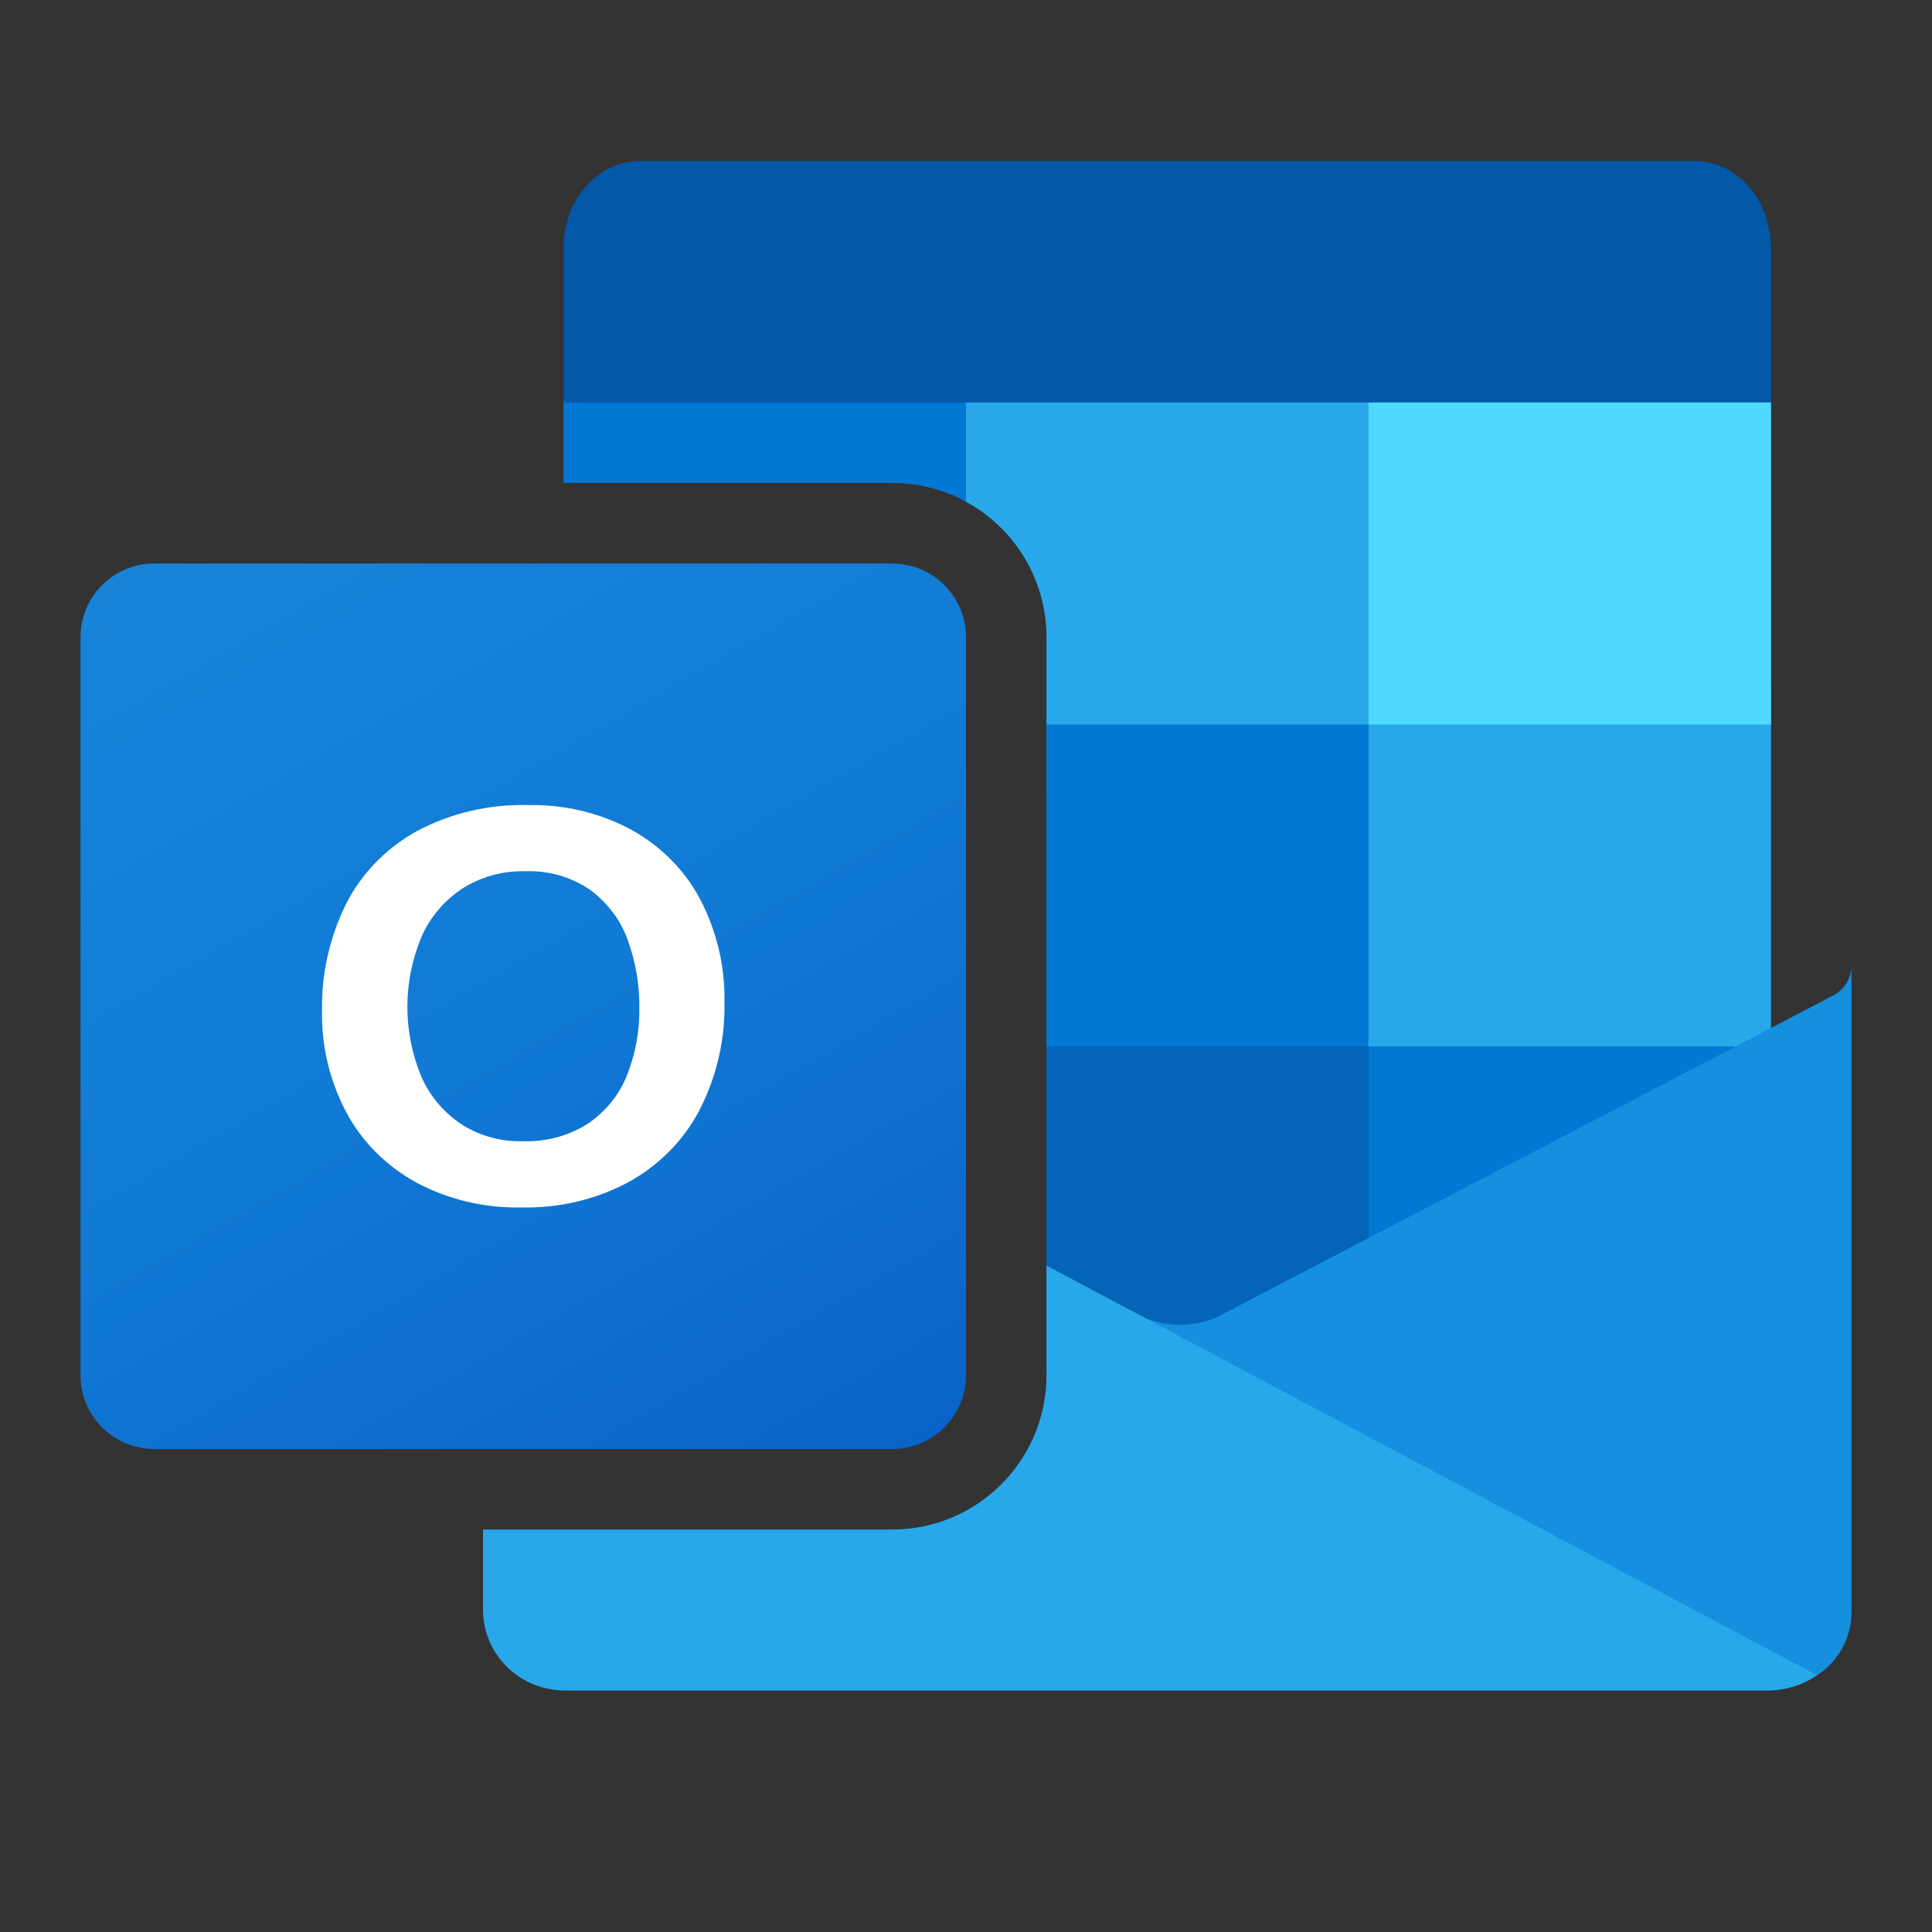 <svg width="80" height="80" viewBox="0 0 80 80" fill="none" xmlns="http://www.w3.org/2000/svg">
<rect x="0" y="0" width="80" height="80" fill="#333333" stroke="none"/>
<path d="M26.498 6.667H70.169C71.008 6.667 71.813 7.044 72.407 7.717C73 8.39 73.334 9.302 73.334 10.253V60H43.334V21C43.334 20.448 42.886 20 42.334 20H23.334L23.334 10.253C23.334 9.302 23.667 8.39 24.26 7.717C24.854 7.044 25.659 6.667 26.498 6.667Z" fill="#0358A7"/>
<path fill-rule="evenodd" clip-rule="evenodd" d="M43.334 56.667V32.495L56.667 41.667V56.667H43.334Z" fill="#0364B8"/>
<path fill-rule="evenodd" clip-rule="evenodd" d="M40 20.776V16.666H56.667L73.333 28.333V43.333H56.667L43.333 32.666V26.388C43.333 23.967 41.986 21.86 40 20.776Z" fill="#28A8EA"/>
<path fill-rule="evenodd" clip-rule="evenodd" d="M40 16.666H23.334V20H36.945C38.052 20 39.093 20.281 40 20.776V16.666ZM43.334 30H56.667V43.333H43.334V30ZM56.667 43.333H73.334V56.666H56.667V43.333Z" fill="#0078D4"/>
<path d="M56.667 16.666H73.334V30H56.667V16.666Z" fill="#50D9FF"/>
<path fill-rule="evenodd" clip-rule="evenodd" d="M50.766 54.345L75.851 41.252L75.882 41.236C76.36 40.993 76.661 40.519 76.666 40V66.787C76.659 67.83 76.117 68.803 75.218 69.387C74.611 69.789 73.89 70.003 73.153 70L47.86 62.736L46.964 54.345C47.074 54.41 47.187 54.47 47.304 54.523C48.293 54.97 49.437 54.97 50.426 54.523C50.543 54.47 50.656 54.41 50.766 54.345Z" fill="#1490DF"/>
<path fill-rule="evenodd" clip-rule="evenodd" d="M20 63.334H36.945C40.473 63.334 43.333 60.473 43.333 56.945V52.405L75.226 69.36C75.153 69.41 75.079 69.46 75.006 69.504C74.933 69.549 74.854 69.588 74.775 69.627C74.684 69.671 74.594 69.71 74.504 69.749C74.501 69.749 74.498 69.751 74.496 69.752C74.493 69.754 74.49 69.755 74.487 69.755C74.385 69.792 74.284 69.826 74.182 69.855C74.069 69.894 73.952 69.922 73.833 69.939C73.807 69.947 73.781 69.953 73.754 69.955C73.692 69.966 73.63 69.972 73.562 69.978C73.441 69.994 73.318 70.001 73.195 70H23.429C22.53 70.01 21.664 69.668 21.021 69.048C20.378 68.427 20.01 67.581 20 66.693V63.334Z" fill="#28A8EA"/>
<rect x="6.667" y="26.666" width="30" height="30" fill="white"/>
<path fill-rule="evenodd" clip-rule="evenodd" d="M36.945 23.334H6.388C4.701 23.334 3.333 24.701 3.333 26.389V56.945C3.333 58.632 4.701 60 6.388 60H36.945C38.632 60 40 58.632 40 56.945V26.389C40 24.701 38.632 23.334 36.945 23.334ZM14.321 37.448C14.951 36.191 15.967 35.138 17.239 34.426C18.648 33.67 20.252 33.293 21.875 33.337C23.379 33.306 24.863 33.664 26.164 34.37C27.389 35.054 28.375 36.057 29.003 37.258C29.687 38.58 30.028 40.035 29.998 41.505C30.031 43.04 29.68 44.562 28.974 45.948C28.331 47.191 27.315 48.23 26.05 48.937C24.698 49.666 23.159 50.033 21.599 49.998C20.064 50.032 18.547 49.671 17.215 48.953C15.98 48.268 14.982 47.264 14.34 46.06C13.652 44.757 13.307 43.317 13.335 41.863C13.305 40.34 13.642 38.831 14.321 37.448ZM17.43 44.542C17.766 45.337 18.335 46.027 19.072 46.531C19.822 47.023 20.72 47.277 21.636 47.256C22.61 47.291 23.571 47.029 24.373 46.509C25.101 46.005 25.655 45.311 25.967 44.514C26.316 43.627 26.488 42.686 26.474 41.739C26.486 40.784 26.324 39.834 25.995 38.929C25.706 38.116 25.172 37.399 24.459 36.864C23.678 36.317 22.719 36.039 21.745 36.077C20.81 36.054 19.891 36.31 19.12 36.808C18.369 37.313 17.788 38.009 17.444 38.813C16.681 40.656 16.677 42.698 17.431 44.543L17.43 44.542Z" fill="url(#paint0_linear_37_761)"/>
<defs>
<linearGradient id="paint0_linear_37_761" x1="-11.027" y1="32.907" x2="12.907" y2="74.361" gradientUnits="userSpaceOnUse">
<stop stop-color="#1784D9"/>
<stop offset="0.5" stop-color="#107AD5"/>
<stop offset="1" stop-color="#0A63C9"/>
</linearGradient>
</defs>
</svg>
